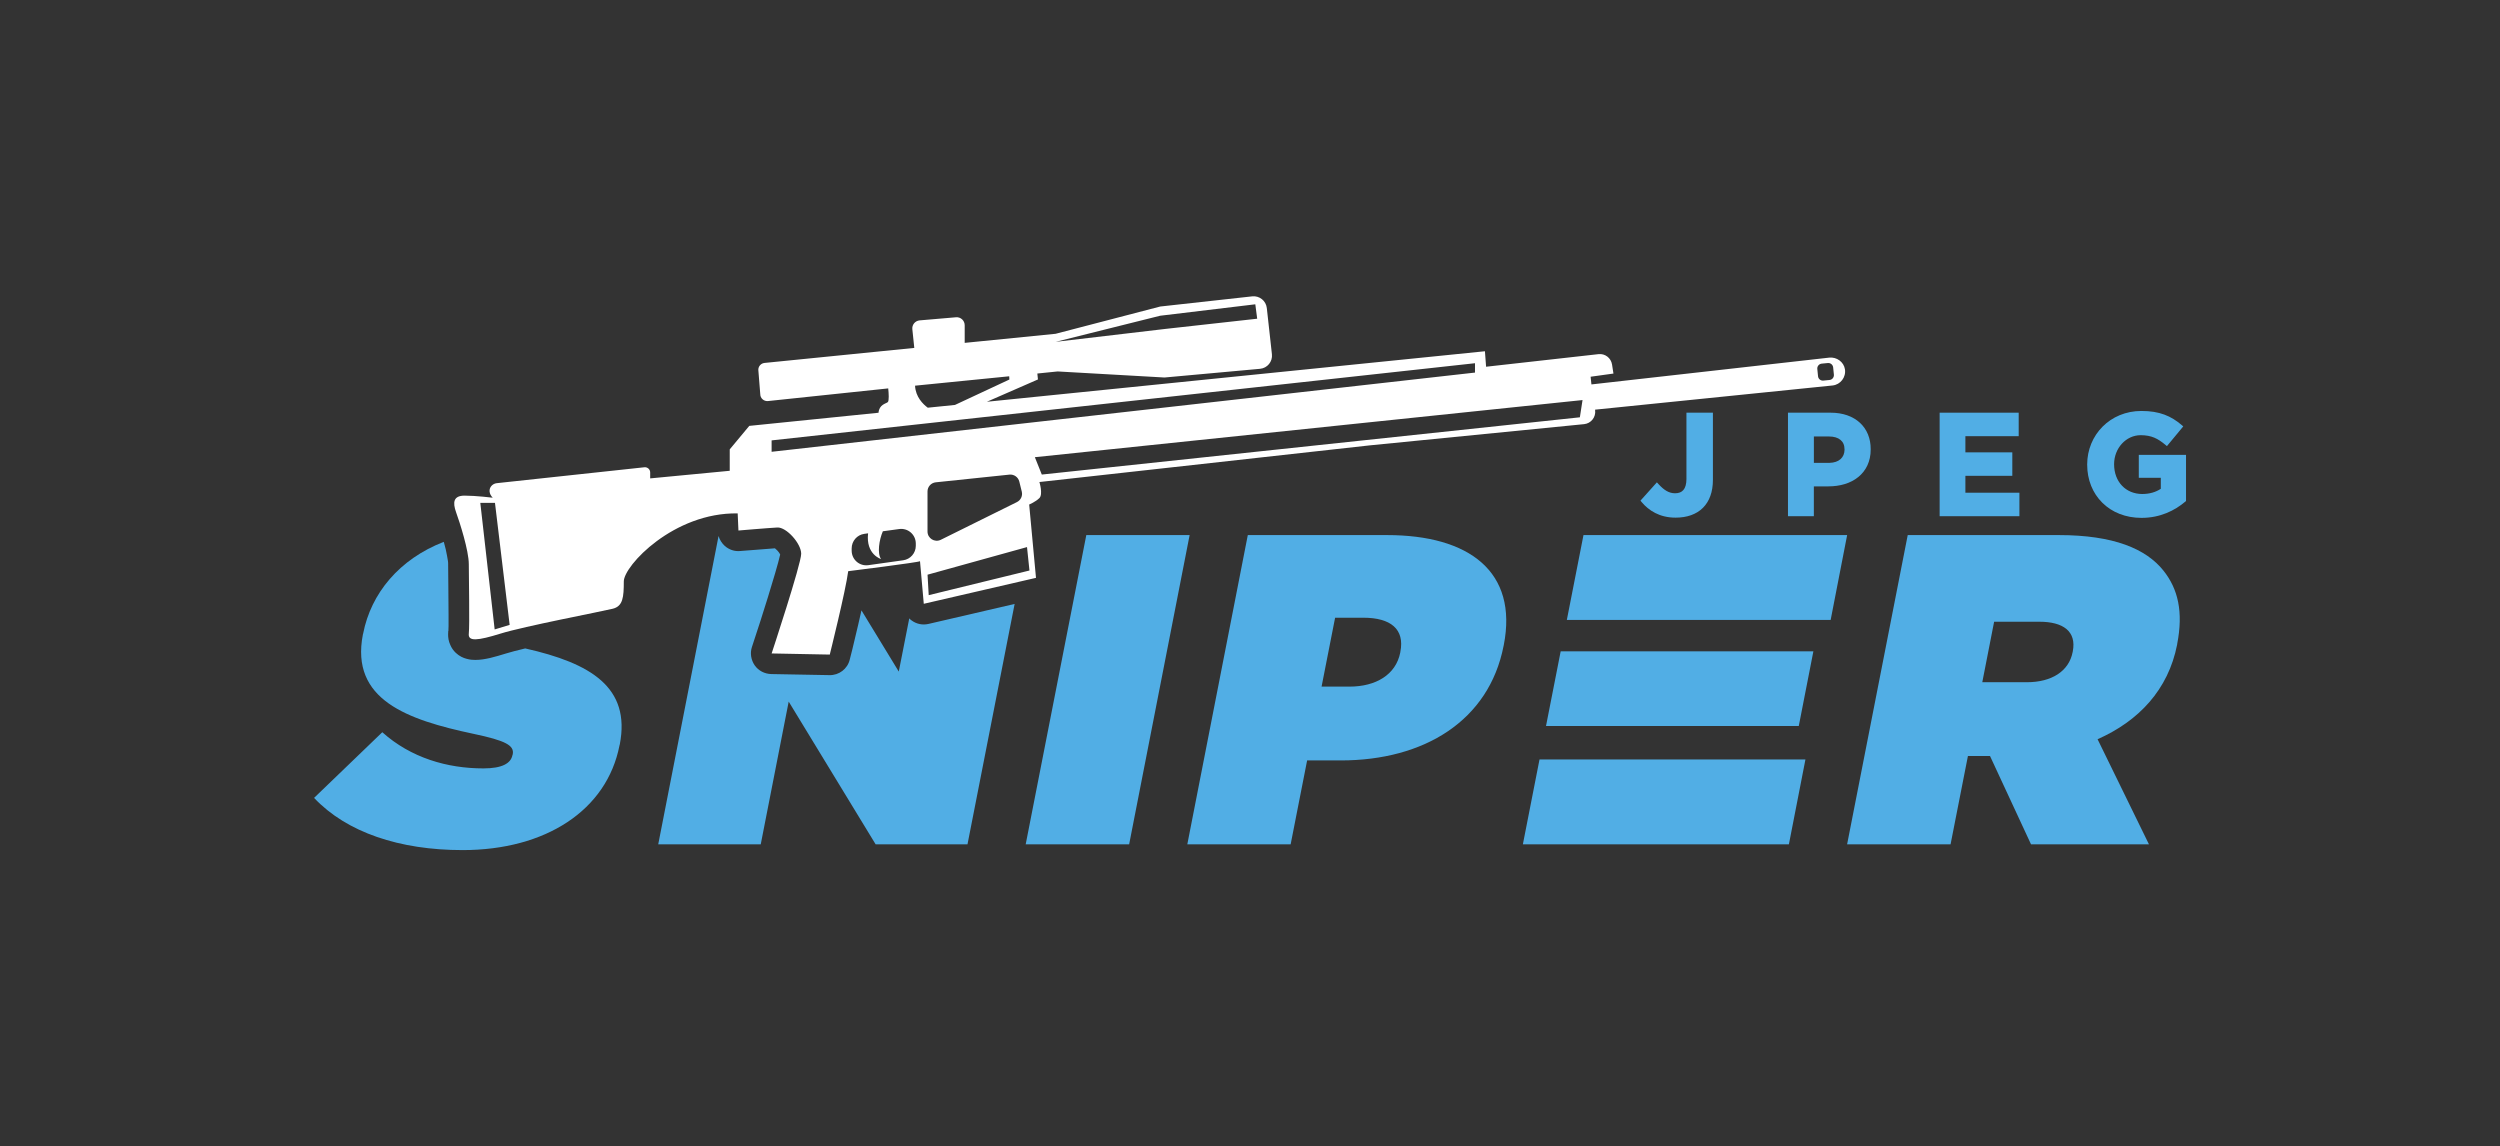 <?xml version="1.0" encoding="utf-8"?>
<!-- Generator: Adobe Illustrator 24.1.1, SVG Export Plug-In . SVG Version: 6.00 Build 0)  -->
<svg version="1.1" id="Livello_1" xmlns="http://www.w3.org/2000/svg" xmlns:xlink="http://www.w3.org/1999/xlink" x="0px" y="0px"
	 viewBox="0 0 796 365" style="enable-background:new 0 0 796 365;" xml:space="preserve">
<rect x="0" y="0" width="796" height="365" fill="#333333" stroke="none"/>
<style type="text/css">
	.st0{fill:#51AEE5;}
	.st1{fill:#FFFFFF;}
</style>
<g>
	<g>
		<path class="st0" d="M536.97,152.45c0,1.74-0.39,2.89-0.99,3.58c-0.6,0.69-1.44,1.02-2.63,1.03c-1.97,0-3.55-1.02-5.32-2.96
			l-0.48-0.52l-5.23,5.83l0.36,0.43c2.25,2.69,5.72,4.99,10.85,4.98c3.56,0,6.6-1.04,8.69-3.13c2.04-2.04,3.18-5.04,3.17-8.92V131.4
			h-8.43V152.45z"/>
		<path class="st0" d="M592.21,134.62c-2.23-2.06-5.43-3.22-9.33-3.22h-13.59v32.96h8.24v-9.5h4.65c3.67,0,7.03-0.97,9.48-2.96
			c2.45-1.97,3.99-4.98,3.97-8.81v-0.09C595.64,139.6,594.44,136.68,592.21,134.62z M587.3,143.22c-0.04,2.36-1.65,4.1-4.87,4.16
			h-4.89v-8.41h4.74c1.65,0,2.9,0.39,3.73,1.09c0.82,0.67,1.29,1.65,1.29,3.07V143.22z"/>
		<polygon class="st0" points="625.78,151.5 640.72,151.5 640.72,144.03 625.78,144.03 625.78,138.88 642.75,138.88 642.75,131.4 
			617.58,131.4 617.58,132.04 617.58,164.36 642.98,164.36 642.98,156.88 625.78,156.88 		"/>
		<path class="st0" d="M680.99,144.84v6.66v0.64H688l0,3.49c-1.6,1.07-3.61,1.66-5.92,1.66c-5.26-0.02-8.93-3.91-8.95-9.41v-0.09
			c0-5.07,3.79-9.22,8.46-9.23c3.52,0.02,5.46,1.08,7.87,3.07l0.49,0.41l5.2-6.28l-0.48-0.41c-3.37-2.88-7.05-4.51-12.86-4.5
			c-4.96,0-9.29,1.91-12.36,5c-3.07,3.09-4.89,7.35-4.89,12.02v0.09c0,4.84,1.76,9.09,4.82,12.11c3.05,3.03,7.39,4.82,12.48,4.82
			c5.96,0,10.6-2.34,13.94-5.17l0.23-0.19v-14.69H680.99z"/>
	</g>
	<g>
		<g>
			<path class="st0" d="M167.23,206.46c-2.55,0.62-4.65,1.14-5.88,1.54c-1.97,0.62-3.73,1.11-5.3,1.5
				c-1.63,0.36-3.07,0.62-4.74,0.62c-0.79,0-1.71-0.06-2.75-0.36c-1.05-0.26-2.32-0.84-3.43-1.89c-0.75-0.69-1.35-1.57-1.74-2.49
				c-0.58-1.24-0.71-2.38-0.71-3.34c0-0.39,0.04-0.75,0.04-1.11l0.06-0.07v-0.36c0-0.26,0.04-0.71,0.04-1.14v-3.56
				c0-5.51-0.13-13.15-0.13-16.17c0.04-0.36-0.09-1.46-0.36-2.72c-0.21-1.27-0.56-2.77-0.99-4.25c0-0.06-0.06-0.09-0.06-0.13
				c-14.17,5.51-23.16,16.4-25.65,29.19l-0.09,0.32c-4.03,20.78,14.13,27.15,35.3,31.63c10.14,2.14,12.95,3.67,12.42,6.48
				l-0.09,0.26c-0.52,2.68-3.34,4.25-9.26,4.25c-11.52,0-23.1-3.37-32.19-11.52l-21.72,20.91c10.4,11.02,27.28,16.62,47.29,16.62
				c26.44,0,45.93-12.67,49.96-33.34l0.09-0.3C200.86,218.83,188.1,211.16,167.23,206.46z"/>
			<path class="st0" d="M295.62,198.66c-1.86,0.43-3.82,0.04-5.36-1.11c-0.26-0.17-0.52-0.39-0.75-0.66l-3.34,16.94l-11.88-19.49
				c-0.36,1.54-0.71,3.11-1.05,4.61c-1.37,5.92-2.64,11.02-2.68,11.06c-0.71,2.98-3.43,5.04-6.5,4.95l-18.49-0.34
				c-2.12-0.06-4.05-1.05-5.27-2.77c-1.18-1.71-1.54-3.9-0.88-5.86c0,0,1.18-3.52,2.68-8.21c1.48-4.65,3.34-10.53,4.68-15.18
				c0.79-2.64,1.37-4.91,1.63-6.05l-0.26-0.45c-0.39-0.6-0.97-1.18-1.41-1.52c-1.54,0.13-3.86,0.3-6.01,0.47
				c-2.72,0.22-5.04,0.39-5.04,0.39c-1.8,0.19-3.56-0.43-4.91-1.61c-0.92-0.84-1.63-1.93-1.99-3.17l-19.21,98.17h32.64l8.9-45.44
				l27.68,45.44h29.25l15.01-76.54L295.62,198.66z"/>
			<path class="st0" d="M345.88,170.37l-19.3,98.47h32.94l19.26-98.47H345.88z"/>
			<path class="st0" d="M441.63,170.37h-44.33l-19.26,98.47h32.9l5.25-26.72h10.72c26.57,0,47.18-12.67,51.83-36.45l0.06-0.26
				C483.39,182.02,467.77,170.37,441.63,170.37z M445.88,207.51l-0.04,0.28c-1.41,7.05-7.76,10.83-16.19,10.83h-8.86l4.31-21.94
				h8.98C442.81,196.68,447.29,200.33,445.88,207.51z"/>
			<path class="st0" d="M490.18,241.82l-5.3,27.02h84.7l5.27-27.02H490.18z M496.92,207.38l-4.67,23.78h80.48l4.65-23.78H496.92z
				 M504.18,170.37l-5.3,27.02h84l5.25-27.02H504.18z"/>
			<path class="st0" d="M688.8,181.63c-5.53-6.88-15.8-11.26-33.26-11.26h-48.12l-19.3,98.47h32.94l5.53-28.13h7.03l13.06,28.13
				h37.55l-16.36-33.47c13.08-5.79,22.5-15.74,25.32-30.09l0.04-0.3C695.19,194.84,693.52,187.51,688.8,181.63z M659.98,207.38
				l-0.06,0.28c-1.18,6.05-6.65,9.56-14.56,9.56h-14.2l3.77-19.26h14.39C656.91,197.95,661.2,201.02,659.98,207.38z"/>
		</g>
	</g>
	<path class="st1" d="M587.43,117.58c-0.37-2.36-2.64-3.97-5.02-3.71l-75.7,8.53l-0.26-2.45l7.27-1.01l-0.45-2.9
		c-0.34-2.08-2.23-3.52-4.31-3.28l-35.79,4.01l-0.37-4.93l-158.58,16.08l16.26-7.1l-0.19-1.89l6.46-0.66l34.03,1.93l30.41-2.77
		c2.34-0.21,4.05-2.3,3.79-4.63l-1.63-14.73c-0.26-2.3-2.32-3.95-4.63-3.71l-29.31,3.24l-33.3,8.68l-28.95,2.89v-5.6
		c0-1.5-1.27-2.68-2.77-2.55l-11.58,0.99c-1.42,0.13-2.47,1.39-2.32,2.81l0.62,5.96l-47.67,4.78c-1.12,0.11-1.99,1.05-1.99,2.19
		l0.62,7.74c0,1.31,1.12,2.32,2.44,2.21l38.3-4.03c0.17,1.57,0.32,4.01-0.15,4.38c-0.66,0.51-2.7,0.75-2.94,3.37l-41.15,4.18
		l-6.22,7.48v6.82l-25.33,2.42v-1.89c0-0.99-0.86-1.76-1.85-1.65l-46.96,5.06c-1.11,0.11-2.06,0.9-2.29,1.97
		c-0.15,0.73,0.02,1.65,0.96,2.66c0,0-5.38-0.66-8.94-0.66c-3.56,0-3.86,2.1-2.72,5.3c1.16,3.2,4.05,12.18,4.05,16.53
		c0,4.35,0.3,19.49,0,22.09c-0.3,2.59,2.77,2.29,10.14,0c7.36-2.3,32.32-7.06,35.71-7.91c3.24-0.81,3.5-3.69,3.5-8.69
		c0-5,15.93-22.02,36.26-21.66l0.24,5.45c0,0,9.48-0.81,12.37-0.96c2.9-0.17,7.61,5.1,7.61,8.36c0,3.26-9.41,31.74-9.41,31.74
		l18.51,0.36c0,0,5.08-20.37,5.87-26.55c0,0,22.86-2.85,22.86-3.19l1.2,13.57l35.73-8.26l-2.17-23.35c0,0,2.04-0.84,3.26-2.06
		c1.2-1.2,0-5.1,0-5.1l105.16-11.67l68.28-6.76c2.19-0.22,3.79-2.23,3.5-4.42l-0.02-0.19l75.63-7.7
		C586.02,122.46,587.82,120.11,587.43,117.58z M369.39,100.53l30.3-3.64l0.6,4.59l-29.33,3.26l-34.82,4.1L369.39,100.53z
		 M157.5,200.41l-4.57-40.29h4.67l4.67,38.84L157.5,200.41z M321.33,119.81l0.06,1.03l-17.33,8.09l-8.66,0.88
		c-1.52-1.12-3.88-3.43-4.05-7.01L321.33,119.81z M291.59,173.78c0,2.32-1.71,4.29-4.01,4.61l-11.11,1.56
		c-2.81,0.39-5.3-1.78-5.3-4.63v-0.71c0-2.32,1.7-4.31,4.01-4.63l1.22-0.17c-0.77,6.76,4.12,8.19,4.12,8.19
		c-1.26-1.8-0.6-6.13,0.58-8.84l5.19-0.71c2.81-0.39,5.3,1.78,5.3,4.61V173.78z M327.78,181.65l-32.08,7.85l-0.37-6.52l31.67-8.79
		L327.78,181.65z M295.32,169.25v-12.78c0-1.48,1.12-2.74,2.62-2.9l23.46-2.45c1.46-0.15,2.81,0.81,3.15,2.23l0.79,3.2
		c0.32,1.33-0.32,2.7-1.56,3.32l-24.25,12.01C297.59,172.82,295.32,171.4,295.32,169.25z M245.68,143.85v-3.63l223.96-24.57v2.98
		L245.68,143.85z M503.03,132.87l-171.32,18.23l-2.21-5.53l174.38-18.19L503.03,132.87z M582.5,120.99l-1.95,0.19
		c-0.86,0.09-1.61-0.54-1.69-1.39l-0.23-2.32c-0.08-0.84,0.54-1.61,1.41-1.69l1.95-0.19c0.84-0.08,1.61,0.54,1.69,1.41l0.23,2.3
		C583.98,120.17,583.36,120.92,582.5,120.99z"/>
</g>
</svg>
